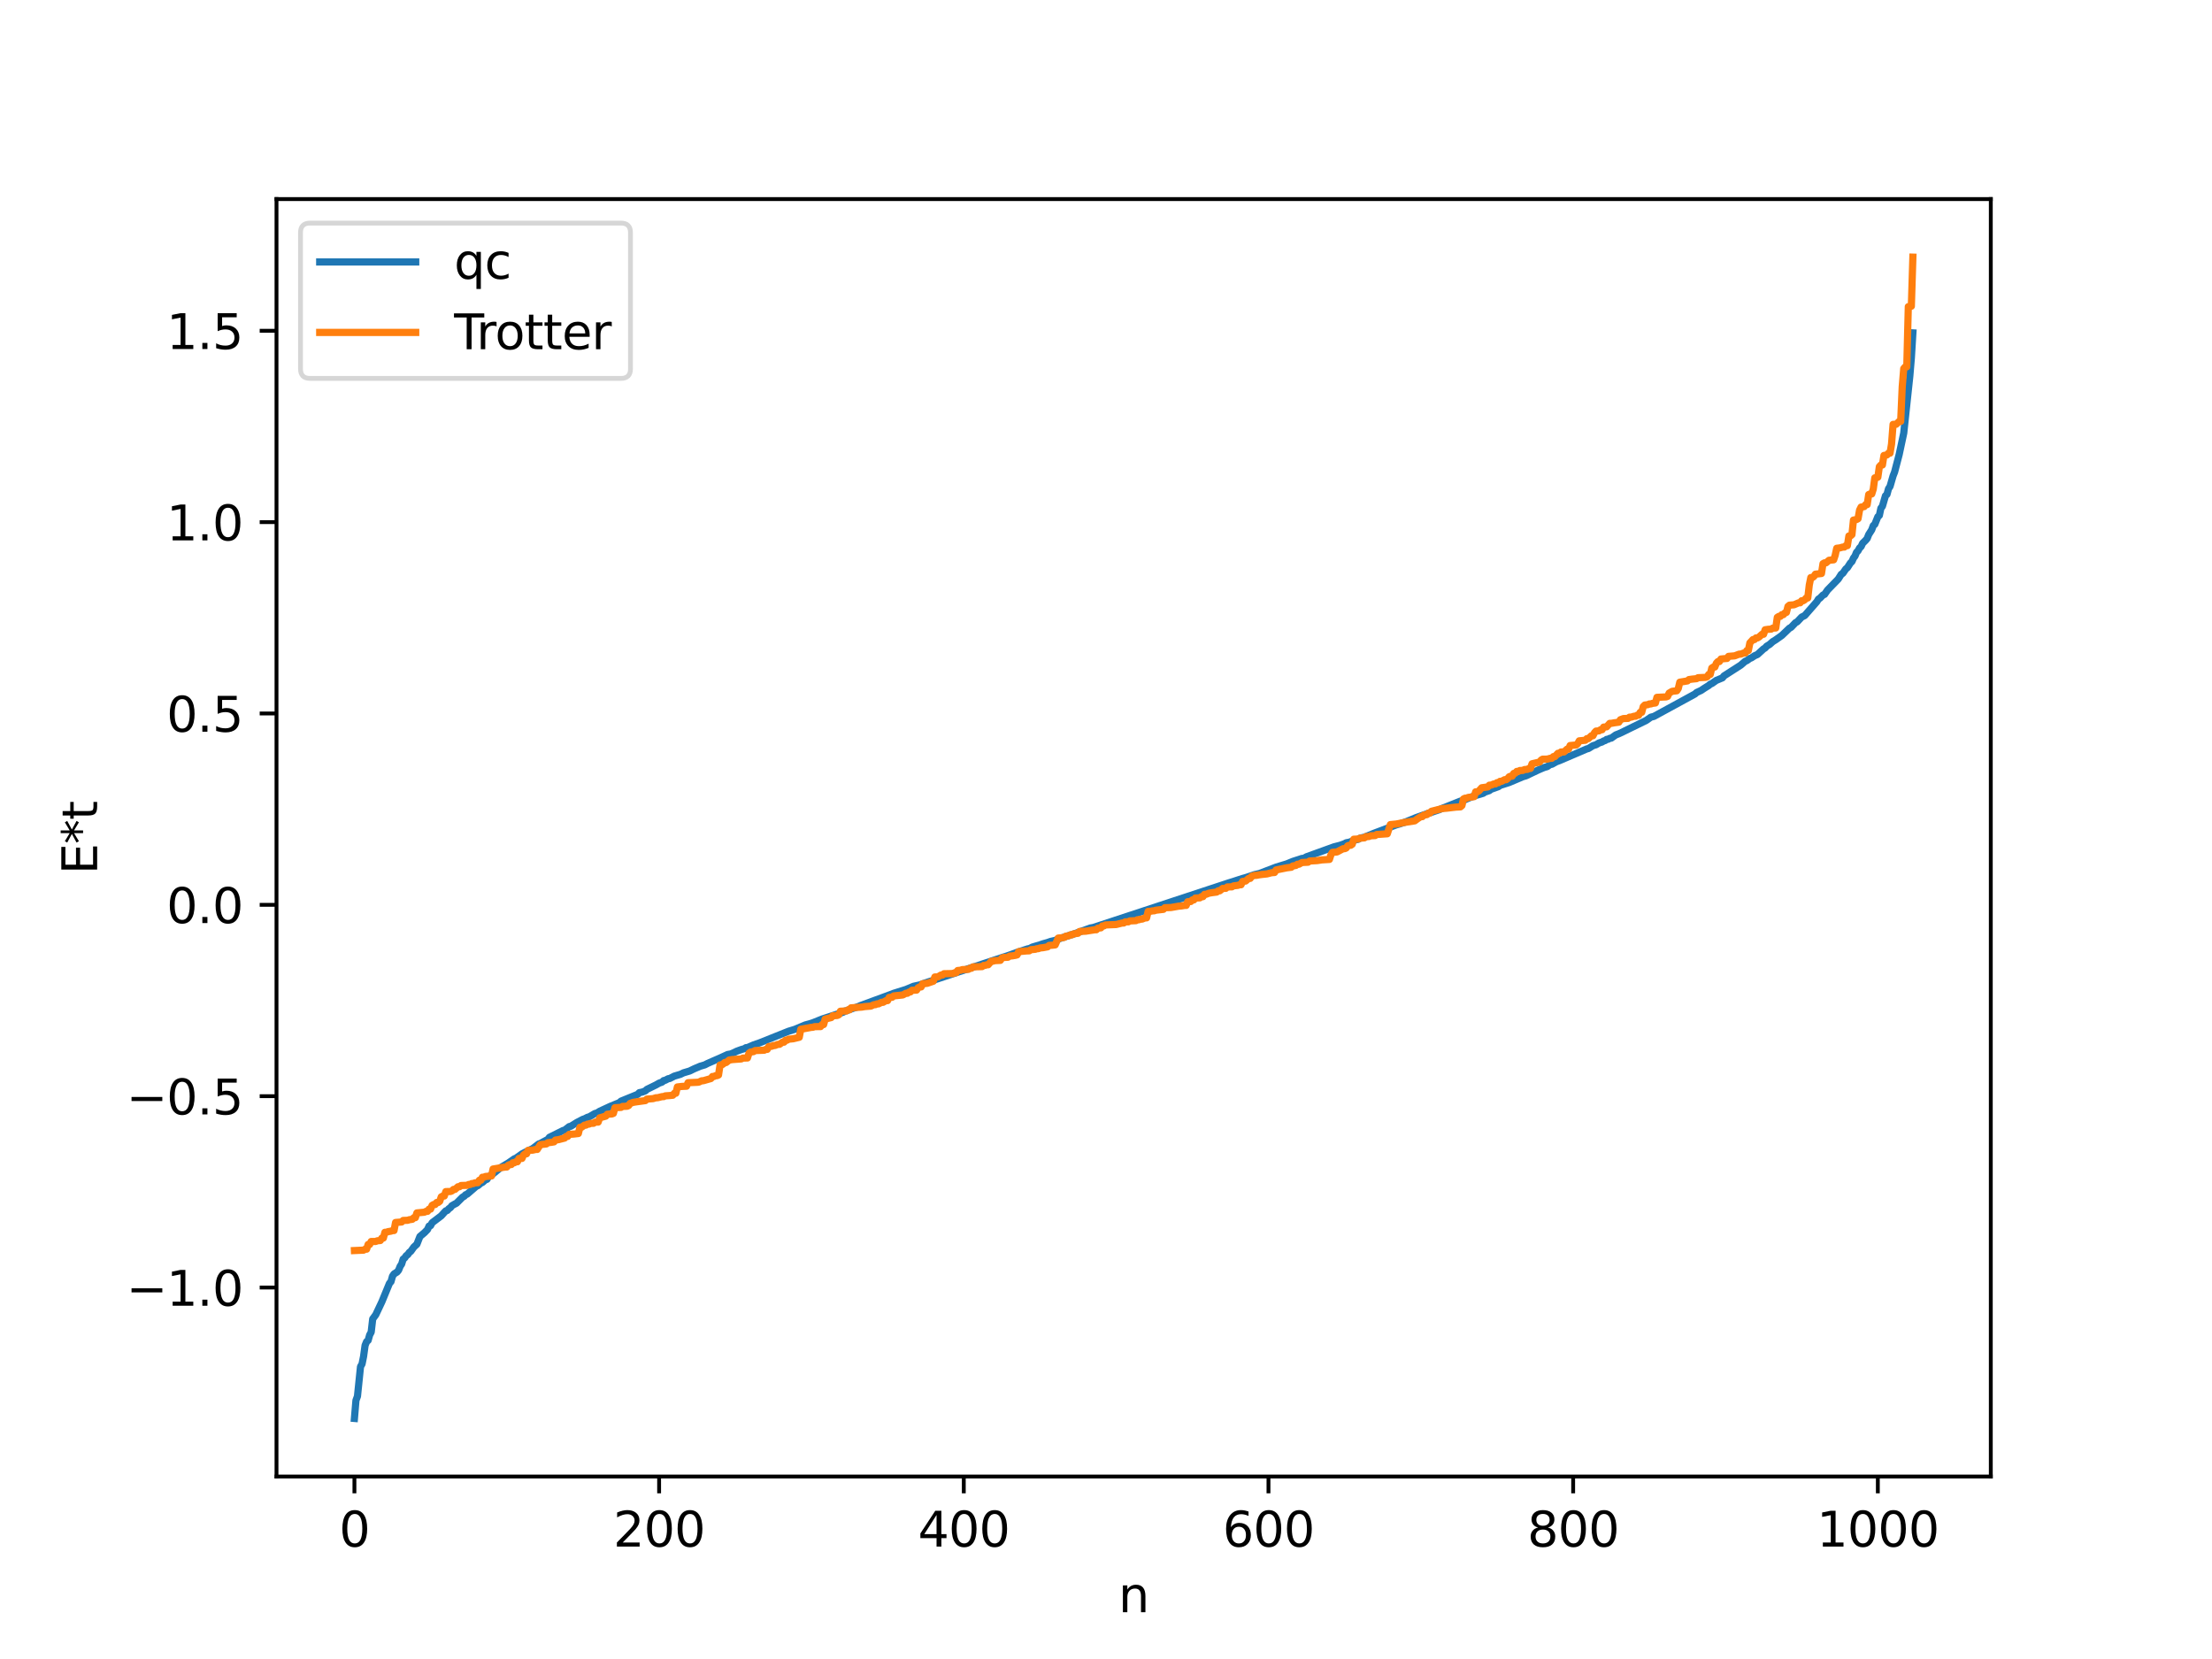 <?xml version="1.0" encoding="utf-8" standalone="no"?>
<!DOCTYPE svg PUBLIC "-//W3C//DTD SVG 1.1//EN"
  "http://www.w3.org/Graphics/SVG/1.1/DTD/svg11.dtd">
<svg xmlns:xlink="http://www.w3.org/1999/xlink" width="460.8pt" height="345.6pt" viewBox="0 0 460.8 345.6" xmlns="http://www.w3.org/2000/svg" version="1.1">
 <defs>
  <style type="text/css">*{stroke-linejoin: round; stroke-linecap: butt}</style>
 </defs>
 <g id="figure_1">
  <g id="patch_1">
   <path d="M 0 345.6 
L 460.8 345.6 
L 460.8 0 
L 0 0 
z
" style="fill: #ffffff"/>
  </g>
  <g id="axes_1">
   <g id="patch_2">
    <path d="M 57.6 307.584 
L 414.72 307.584 
L 414.72 41.472 
L 57.6 41.472 
z
" style="fill: #ffffff"/>
   </g>
   <g id="matplotlib.axis_1">
    <g id="xtick_1">
     <g id="line2d_1">
      <defs>
       <path id="md933af73a0" d="M 0 0 
L 0 3.5 
" style="stroke: #000000; stroke-width: 0.8"/>
      </defs>
      <g>
       <use xlink:href="#md933af73a0" x="73.833" y="307.584" style="stroke: #000000; stroke-width: 0.8"/>
      </g>
     </g>
     <g id="text_1">
      <!-- 0 -->
      <g transform="translate(70.651 322.182) scale(0.1 -0.1)">
       <defs>
        <path id="DejaVuSans-30" d="M 2034 4250 
Q 1547 4250 1301 3770 
Q 1056 3291 1056 2328 
Q 1056 1369 1301 889 
Q 1547 409 2034 409 
Q 2525 409 2770 889 
Q 3016 1369 3016 2328 
Q 3016 3291 2770 3770 
Q 2525 4250 2034 4250 
z
M 2034 4750 
Q 2819 4750 3233 4129 
Q 3647 3509 3647 2328 
Q 3647 1150 3233 529 
Q 2819 -91 2034 -91 
Q 1250 -91 836 529 
Q 422 1150 422 2328 
Q 422 3509 836 4129 
Q 1250 4750 2034 4750 
z
" transform="scale(0.016)"/>
       </defs>
       <use xlink:href="#DejaVuSans-30"/>
      </g>
     </g>
    </g>
    <g id="xtick_2">
     <g id="line2d_2">
      <g>
       <use xlink:href="#md933af73a0" x="137.304" y="307.584" style="stroke: #000000; stroke-width: 0.8"/>
      </g>
     </g>
     <g id="text_2">
      <!-- 200 -->
      <g transform="translate(127.76 322.182) scale(0.1 -0.1)">
       <defs>
        <path id="DejaVuSans-32" d="M 1228 531 
L 3431 531 
L 3431 0 
L 469 0 
L 469 531 
Q 828 903 1448 1529 
Q 2069 2156 2228 2338 
Q 2531 2678 2651 2914 
Q 2772 3150 2772 3378 
Q 2772 3750 2511 3984 
Q 2250 4219 1831 4219 
Q 1534 4219 1204 4116 
Q 875 4013 500 3803 
L 500 4441 
Q 881 4594 1212 4672 
Q 1544 4750 1819 4750 
Q 2544 4750 2975 4387 
Q 3406 4025 3406 3419 
Q 3406 3131 3298 2873 
Q 3191 2616 2906 2266 
Q 2828 2175 2409 1742 
Q 1991 1309 1228 531 
z
" transform="scale(0.016)"/>
       </defs>
       <use xlink:href="#DejaVuSans-32"/>
       <use xlink:href="#DejaVuSans-30" x="63.623"/>
       <use xlink:href="#DejaVuSans-30" x="127.246"/>
      </g>
     </g>
    </g>
    <g id="xtick_3">
     <g id="line2d_3">
      <g>
       <use xlink:href="#md933af73a0" x="200.775" y="307.584" style="stroke: #000000; stroke-width: 0.8"/>
      </g>
     </g>
     <g id="text_3">
      <!-- 400 -->
      <g transform="translate(191.231 322.182) scale(0.1 -0.1)">
       <defs>
        <path id="DejaVuSans-34" d="M 2419 4116 
L 825 1625 
L 2419 1625 
L 2419 4116 
z
M 2253 4666 
L 3047 4666 
L 3047 1625 
L 3713 1625 
L 3713 1100 
L 3047 1100 
L 3047 0 
L 2419 0 
L 2419 1100 
L 313 1100 
L 313 1709 
L 2253 4666 
z
" transform="scale(0.016)"/>
       </defs>
       <use xlink:href="#DejaVuSans-34"/>
       <use xlink:href="#DejaVuSans-30" x="63.623"/>
       <use xlink:href="#DejaVuSans-30" x="127.246"/>
      </g>
     </g>
    </g>
    <g id="xtick_4">
     <g id="line2d_4">
      <g>
       <use xlink:href="#md933af73a0" x="264.246" y="307.584" style="stroke: #000000; stroke-width: 0.8"/>
      </g>
     </g>
     <g id="text_4">
      <!-- 600 -->
      <g transform="translate(254.702 322.182) scale(0.1 -0.1)">
       <defs>
        <path id="DejaVuSans-36" d="M 2113 2584 
Q 1688 2584 1439 2293 
Q 1191 2003 1191 1497 
Q 1191 994 1439 701 
Q 1688 409 2113 409 
Q 2538 409 2786 701 
Q 3034 994 3034 1497 
Q 3034 2003 2786 2293 
Q 2538 2584 2113 2584 
z
M 3366 4563 
L 3366 3988 
Q 3128 4100 2886 4159 
Q 2644 4219 2406 4219 
Q 1781 4219 1451 3797 
Q 1122 3375 1075 2522 
Q 1259 2794 1537 2939 
Q 1816 3084 2150 3084 
Q 2853 3084 3261 2657 
Q 3669 2231 3669 1497 
Q 3669 778 3244 343 
Q 2819 -91 2113 -91 
Q 1303 -91 875 529 
Q 447 1150 447 2328 
Q 447 3434 972 4092 
Q 1497 4750 2381 4750 
Q 2619 4750 2861 4703 
Q 3103 4656 3366 4563 
z
" transform="scale(0.016)"/>
       </defs>
       <use xlink:href="#DejaVuSans-36"/>
       <use xlink:href="#DejaVuSans-30" x="63.623"/>
       <use xlink:href="#DejaVuSans-30" x="127.246"/>
      </g>
     </g>
    </g>
    <g id="xtick_5">
     <g id="line2d_5">
      <g>
       <use xlink:href="#md933af73a0" x="327.717" y="307.584" style="stroke: #000000; stroke-width: 0.8"/>
      </g>
     </g>
     <g id="text_5">
      <!-- 800 -->
      <g transform="translate(318.173 322.182) scale(0.1 -0.1)">
       <defs>
        <path id="DejaVuSans-38" d="M 2034 2216 
Q 1584 2216 1326 1975 
Q 1069 1734 1069 1313 
Q 1069 891 1326 650 
Q 1584 409 2034 409 
Q 2484 409 2743 651 
Q 3003 894 3003 1313 
Q 3003 1734 2745 1975 
Q 2488 2216 2034 2216 
z
M 1403 2484 
Q 997 2584 770 2862 
Q 544 3141 544 3541 
Q 544 4100 942 4425 
Q 1341 4750 2034 4750 
Q 2731 4750 3128 4425 
Q 3525 4100 3525 3541 
Q 3525 3141 3298 2862 
Q 3072 2584 2669 2484 
Q 3125 2378 3379 2068 
Q 3634 1759 3634 1313 
Q 3634 634 3220 271 
Q 2806 -91 2034 -91 
Q 1263 -91 848 271 
Q 434 634 434 1313 
Q 434 1759 690 2068 
Q 947 2378 1403 2484 
z
M 1172 3481 
Q 1172 3119 1398 2916 
Q 1625 2713 2034 2713 
Q 2441 2713 2670 2916 
Q 2900 3119 2900 3481 
Q 2900 3844 2670 4047 
Q 2441 4250 2034 4250 
Q 1625 4250 1398 4047 
Q 1172 3844 1172 3481 
z
" transform="scale(0.016)"/>
       </defs>
       <use xlink:href="#DejaVuSans-38"/>
       <use xlink:href="#DejaVuSans-30" x="63.623"/>
       <use xlink:href="#DejaVuSans-30" x="127.246"/>
      </g>
     </g>
    </g>
    <g id="xtick_6">
     <g id="line2d_6">
      <g>
       <use xlink:href="#md933af73a0" x="391.188" y="307.584" style="stroke: #000000; stroke-width: 0.8"/>
      </g>
     </g>
     <g id="text_6">
      <!-- 1000 -->
      <g transform="translate(378.463 322.182) scale(0.1 -0.1)">
       <defs>
        <path id="DejaVuSans-31" d="M 794 531 
L 1825 531 
L 1825 4091 
L 703 3866 
L 703 4441 
L 1819 4666 
L 2450 4666 
L 2450 531 
L 3481 531 
L 3481 0 
L 794 0 
L 794 531 
z
" transform="scale(0.016)"/>
       </defs>
       <use xlink:href="#DejaVuSans-31"/>
       <use xlink:href="#DejaVuSans-30" x="63.623"/>
       <use xlink:href="#DejaVuSans-30" x="127.246"/>
       <use xlink:href="#DejaVuSans-30" x="190.869"/>
      </g>
     </g>
    </g>
    <g id="text_7">
     <!-- n -->
     <g transform="translate(232.991 335.861) scale(0.1 -0.1)">
      <defs>
       <path id="DejaVuSans-6e" d="M 3513 2113 
L 3513 0 
L 2938 0 
L 2938 2094 
Q 2938 2591 2744 2837 
Q 2550 3084 2163 3084 
Q 1697 3084 1428 2787 
Q 1159 2491 1159 1978 
L 1159 0 
L 581 0 
L 581 3500 
L 1159 3500 
L 1159 2956 
Q 1366 3272 1645 3428 
Q 1925 3584 2291 3584 
Q 2894 3584 3203 3211 
Q 3513 2838 3513 2113 
z
" transform="scale(0.016)"/>
      </defs>
      <use xlink:href="#DejaVuSans-6e"/>
     </g>
    </g>
   </g>
   <g id="matplotlib.axis_2">
    <g id="ytick_1">
     <g id="line2d_7">
      <defs>
       <path id="mc154b086b2" d="M 0 0 
L -3.5 0 
" style="stroke: #000000; stroke-width: 0.8"/>
      </defs>
      <g>
       <use xlink:href="#mc154b086b2" x="57.6" y="268.212" style="stroke: #000000; stroke-width: 0.8"/>
      </g>
     </g>
     <g id="text_8">
      <!-- −1.0 -->
      <g transform="translate(26.317 272.012) scale(0.1 -0.1)">
       <defs>
        <path id="DejaVuSans-2212" d="M 678 2272 
L 4684 2272 
L 4684 1741 
L 678 1741 
L 678 2272 
z
" transform="scale(0.016)"/>
        <path id="DejaVuSans-2e" d="M 684 794 
L 1344 794 
L 1344 0 
L 684 0 
L 684 794 
z
" transform="scale(0.016)"/>
       </defs>
       <use xlink:href="#DejaVuSans-2212"/>
       <use xlink:href="#DejaVuSans-31" x="83.789"/>
       <use xlink:href="#DejaVuSans-2e" x="147.412"/>
       <use xlink:href="#DejaVuSans-30" x="179.199"/>
      </g>
     </g>
    </g>
    <g id="ytick_2">
     <g id="line2d_8">
      <g>
       <use xlink:href="#mc154b086b2" x="57.6" y="228.351" style="stroke: #000000; stroke-width: 0.8"/>
      </g>
     </g>
     <g id="text_9">
      <!-- −0.5 -->
      <g transform="translate(26.317 232.151) scale(0.1 -0.1)">
       <defs>
        <path id="DejaVuSans-35" d="M 691 4666 
L 3169 4666 
L 3169 4134 
L 1269 4134 
L 1269 2991 
Q 1406 3038 1543 3061 
Q 1681 3084 1819 3084 
Q 2600 3084 3056 2656 
Q 3513 2228 3513 1497 
Q 3513 744 3044 326 
Q 2575 -91 1722 -91 
Q 1428 -91 1123 -41 
Q 819 9 494 109 
L 494 744 
Q 775 591 1075 516 
Q 1375 441 1709 441 
Q 2250 441 2565 725 
Q 2881 1009 2881 1497 
Q 2881 1984 2565 2268 
Q 2250 2553 1709 2553 
Q 1456 2553 1204 2497 
Q 953 2441 691 2322 
L 691 4666 
z
" transform="scale(0.016)"/>
       </defs>
       <use xlink:href="#DejaVuSans-2212"/>
       <use xlink:href="#DejaVuSans-30" x="83.789"/>
       <use xlink:href="#DejaVuSans-2e" x="147.412"/>
       <use xlink:href="#DejaVuSans-35" x="179.199"/>
      </g>
     </g>
    </g>
    <g id="ytick_3">
     <g id="line2d_9">
      <g>
       <use xlink:href="#mc154b086b2" x="57.6" y="188.49" style="stroke: #000000; stroke-width: 0.8"/>
      </g>
     </g>
     <g id="text_10">
      <!-- 0.0 -->
      <g transform="translate(34.697 192.29) scale(0.1 -0.1)">
       <use xlink:href="#DejaVuSans-30"/>
       <use xlink:href="#DejaVuSans-2e" x="63.623"/>
       <use xlink:href="#DejaVuSans-30" x="95.41"/>
      </g>
     </g>
    </g>
    <g id="ytick_4">
     <g id="line2d_10">
      <g>
       <use xlink:href="#mc154b086b2" x="57.6" y="148.63" style="stroke: #000000; stroke-width: 0.8"/>
      </g>
     </g>
     <g id="text_11">
      <!-- 0.5 -->
      <g transform="translate(34.697 152.429) scale(0.1 -0.1)">
       <use xlink:href="#DejaVuSans-30"/>
       <use xlink:href="#DejaVuSans-2e" x="63.623"/>
       <use xlink:href="#DejaVuSans-35" x="95.41"/>
      </g>
     </g>
    </g>
    <g id="ytick_5">
     <g id="line2d_11">
      <g>
       <use xlink:href="#mc154b086b2" x="57.6" y="108.769" style="stroke: #000000; stroke-width: 0.8"/>
      </g>
     </g>
     <g id="text_12">
      <!-- 1.0 -->
      <g transform="translate(34.697 112.568) scale(0.1 -0.1)">
       <use xlink:href="#DejaVuSans-31"/>
       <use xlink:href="#DejaVuSans-2e" x="63.623"/>
       <use xlink:href="#DejaVuSans-30" x="95.41"/>
      </g>
     </g>
    </g>
    <g id="ytick_6">
     <g id="line2d_12">
      <g>
       <use xlink:href="#mc154b086b2" x="57.6" y="68.908" style="stroke: #000000; stroke-width: 0.8"/>
      </g>
     </g>
     <g id="text_13">
      <!-- 1.5 -->
      <g transform="translate(34.697 72.707) scale(0.1 -0.1)">
       <use xlink:href="#DejaVuSans-31"/>
       <use xlink:href="#DejaVuSans-2e" x="63.623"/>
       <use xlink:href="#DejaVuSans-35" x="95.41"/>
      </g>
     </g>
    </g>
    <g id="text_14">
     <!-- E*t -->
     <g transform="translate(20.238 182.148) rotate(-90) scale(0.1 -0.1)">
      <defs>
       <path id="DejaVuSans-45" d="M 628 4666 
L 3578 4666 
L 3578 4134 
L 1259 4134 
L 1259 2753 
L 3481 2753 
L 3481 2222 
L 1259 2222 
L 1259 531 
L 3634 531 
L 3634 0 
L 628 0 
L 628 4666 
z
" transform="scale(0.016)"/>
       <path id="DejaVuSans-2a" d="M 3009 3897 
L 1888 3291 
L 3009 2681 
L 2828 2375 
L 1778 3009 
L 1778 1831 
L 1422 1831 
L 1422 3009 
L 372 2375 
L 191 2681 
L 1313 3291 
L 191 3897 
L 372 4206 
L 1422 3572 
L 1422 4750 
L 1778 4750 
L 1778 3572 
L 2828 4206 
L 3009 3897 
z
" transform="scale(0.016)"/>
       <path id="DejaVuSans-74" d="M 1172 4494 
L 1172 3500 
L 2356 3500 
L 2356 3053 
L 1172 3053 
L 1172 1153 
Q 1172 725 1289 603 
Q 1406 481 1766 481 
L 2356 481 
L 2356 0 
L 1766 0 
Q 1100 0 847 248 
Q 594 497 594 1153 
L 594 3053 
L 172 3053 
L 172 3500 
L 594 3500 
L 594 4494 
L 1172 4494 
z
" transform="scale(0.016)"/>
      </defs>
      <use xlink:href="#DejaVuSans-45"/>
      <use xlink:href="#DejaVuSans-2a" x="63.184"/>
      <use xlink:href="#DejaVuSans-74" x="113.184"/>
     </g>
    </g>
   </g>
   <g id="line2d_13">
    <path d="M 73.833 295.488 
L 74.15 291.729 
L 74.467 290.864 
L 75.102 284.697 
L 75.42 284.144 
L 75.737 282.569 
L 76.054 280.267 
L 76.372 279.488 
L 76.689 279.229 
L 77.006 278.097 
L 77.324 277.505 
L 77.641 274.757 
L 78.276 273.891 
L 79.545 271.2 
L 81.132 267.346 
L 81.449 266.987 
L 81.767 265.846 
L 82.084 265.385 
L 82.719 264.987 
L 83.036 264.599 
L 83.353 263.808 
L 83.671 263.323 
L 83.988 262.292 
L 84.305 262.062 
L 84.623 261.579 
L 84.94 261.372 
L 85.258 260.905 
L 85.575 260.674 
L 86.21 259.784 
L 86.844 259.197 
L 87.479 257.582 
L 88.431 256.78 
L 89.066 256.126 
L 89.383 255.405 
L 89.7 255.323 
L 90.018 254.719 
L 91.922 253.275 
L 92.557 252.567 
L 92.874 252.24 
L 93.191 252.151 
L 93.509 251.782 
L 93.826 251.584 
L 94.143 251.162 
L 94.778 250.808 
L 95.096 250.651 
L 96.365 249.38 
L 96.682 249.222 
L 97 248.884 
L 97.317 248.763 
L 99.221 247.121 
L 99.539 246.999 
L 100.173 246.462 
L 100.491 246.329 
L 101.125 245.775 
L 101.443 245.676 
L 101.76 245.177 
L 102.712 244.513 
L 104.299 243.224 
L 105.886 242.279 
L 107.155 241.398 
L 107.472 241.282 
L 108.742 240.381 
L 109.377 240.048 
L 110.329 239.57 
L 110.963 239.278 
L 112.233 238.31 
L 112.55 238.209 
L 113.185 237.859 
L 114.137 237.357 
L 114.454 236.924 
L 117.31 235.502 
L 117.628 235.426 
L 118.58 234.691 
L 118.897 234.626 
L 120.167 233.833 
L 121.436 233.171 
L 121.753 233.076 
L 122.388 232.748 
L 122.705 232.677 
L 123.975 231.941 
L 124.292 231.897 
L 124.927 231.496 
L 127.148 230.465 
L 129.053 229.689 
L 129.37 229.388 
L 132.861 227.964 
L 133.178 227.621 
L 133.813 227.491 
L 134.448 227.243 
L 134.765 226.937 
L 136.669 226.003 
L 137.304 225.638 
L 137.939 225.416 
L 138.256 225.106 
L 138.573 225.047 
L 139.208 224.713 
L 139.525 224.666 
L 140.477 224.175 
L 141.747 223.799 
L 142.381 223.49 
L 143.651 223.115 
L 144.603 222.652 
L 145.872 222.111 
L 146.824 221.833 
L 147.459 221.504 
L 149.998 220.4 
L 151.585 219.671 
L 152.22 219.561 
L 152.854 219.295 
L 153.489 218.982 
L 154.441 218.635 
L 155.076 218.459 
L 155.393 218.248 
L 155.71 218.228 
L 156.98 217.675 
L 158.249 217.236 
L 164.279 214.825 
L 165.548 214.437 
L 167.77 213.51 
L 168.722 213.256 
L 169.357 213.049 
L 171.261 212.283 
L 175.704 210.836 
L 176.021 210.604 
L 176.339 210.567 
L 176.973 210.305 
L 178.56 209.774 
L 179.195 209.504 
L 185.542 207.168 
L 186.177 206.921 
L 188.715 206.127 
L 190.302 205.463 
L 191.572 205.183 
L 192.524 204.835 
L 209.026 199.378 
L 209.661 199.185 
L 210.93 198.732 
L 211.882 198.388 
L 214.104 197.659 
L 214.421 197.626 
L 215.056 197.293 
L 216.643 196.825 
L 217.277 196.604 
L 218.229 196.342 
L 218.864 196.115 
L 219.816 195.902 
L 220.451 195.624 
L 222.99 194.779 
L 223.624 194.593 
L 227.115 193.323 
L 227.75 193.212 
L 255.995 183.91 
L 256.947 183.617 
L 257.899 183.304 
L 258.851 182.998 
L 259.486 182.825 
L 261.39 182.187 
L 262.342 181.976 
L 265.833 180.637 
L 268.054 179.964 
L 269.324 179.442 
L 271.228 178.826 
L 271.545 178.82 
L 272.18 178.48 
L 277.892 176.413 
L 278.527 176.253 
L 279.162 176.089 
L 280.114 175.75 
L 280.431 175.564 
L 281.066 175.451 
L 282.335 174.969 
L 282.97 174.836 
L 283.287 174.616 
L 284.239 174.398 
L 286.143 173.616 
L 289.952 172.175 
L 290.904 171.826 
L 291.539 171.648 
L 292.808 171.218 
L 295.029 170.311 
L 297.251 169.525 
L 299.79 168.688 
L 300.424 168.401 
L 304.233 166.887 
L 304.55 166.851 
L 305.82 166.313 
L 307.089 165.807 
L 308.358 165.445 
L 308.993 165.25 
L 309.31 165.022 
L 310.262 164.697 
L 310.58 164.436 
L 312.167 163.867 
L 312.484 163.621 
L 314.388 163.013 
L 317.244 161.804 
L 317.879 161.621 
L 320.418 160.416 
L 321.053 160.141 
L 321.687 159.878 
L 322.322 159.695 
L 322.957 159.247 
L 323.274 159.218 
L 324.226 158.687 
L 324.861 158.457 
L 330.573 156.008 
L 330.891 155.934 
L 331.843 155.341 
L 332.477 155.149 
L 333.112 154.77 
L 333.747 154.567 
L 334.064 154.354 
L 334.381 154.279 
L 334.699 154.027 
L 335.016 153.998 
L 335.334 153.806 
L 335.651 153.768 
L 336.603 153.095 
L 337.238 152.848 
L 337.872 152.558 
L 338.507 152.244 
L 342.95 150.071 
L 343.902 149.4 
L 344.537 149.239 
L 353.105 144.564 
L 353.423 144.271 
L 354.375 143.827 
L 355.01 143.396 
L 355.962 142.804 
L 356.279 142.517 
L 356.596 142.404 
L 357.548 141.734 
L 358.818 141.207 
L 359.135 140.805 
L 362.626 138.562 
L 363.578 137.738 
L 363.896 137.625 
L 364.53 137.162 
L 364.848 137.044 
L 365.482 136.619 
L 366.117 136.339 
L 367.386 135.173 
L 367.704 134.994 
L 368.021 134.623 
L 368.656 134.235 
L 369.291 133.668 
L 369.925 133.275 
L 371.195 132.372 
L 372.781 130.851 
L 373.099 130.699 
L 374.051 129.699 
L 374.368 129.553 
L 375.32 128.546 
L 375.955 128.237 
L 378.494 125.331 
L 378.811 124.805 
L 379.129 124.609 
L 379.763 123.949 
L 380.081 123.828 
L 380.715 122.916 
L 382.937 120.633 
L 383.572 119.631 
L 383.889 119.442 
L 384.524 118.515 
L 384.841 118.271 
L 385.476 117.279 
L 385.793 116.984 
L 386.11 116.261 
L 386.428 115.843 
L 386.745 115.056 
L 387.062 114.747 
L 387.38 114.15 
L 387.697 113.874 
L 388.015 113.179 
L 388.649 112.553 
L 388.967 112.177 
L 389.284 111.364 
L 389.919 110.365 
L 390.236 109.496 
L 390.553 109.23 
L 391.188 107.654 
L 391.505 107.368 
L 391.823 105.876 
L 392.14 105.467 
L 392.775 103.287 
L 393.092 102.989 
L 393.41 101.814 
L 393.727 101.334 
L 394.362 99.145 
L 394.679 98.335 
L 395.631 94.687 
L 396.583 90.227 
L 397.853 78.299 
L 398.17 74.543 
L 398.487 69.346 
L 398.487 69.346 
" clip-path="url(#p4b14cef42b)" style="fill: none; stroke: #1f77b4; stroke-width: 1.5; stroke-linecap: square"/>
   </g>
   <g id="line2d_14">
    <path d="M 73.833 260.512 
L 75.737 260.428 
L 76.054 260.228 
L 76.372 260.228 
L 76.689 259.244 
L 77.006 259.244 
L 77.324 258.625 
L 78.276 258.621 
L 78.593 258.478 
L 79.228 258.422 
L 79.545 257.917 
L 79.862 257.917 
L 80.18 256.712 
L 80.497 256.712 
L 80.815 256.581 
L 81.449 256.473 
L 81.767 256.347 
L 82.084 256.347 
L 82.401 254.663 
L 83.671 254.562 
L 83.988 254.24 
L 84.94 254.21 
L 85.258 254.091 
L 85.892 254.001 
L 86.21 253.663 
L 86.527 253.663 
L 86.844 252.672 
L 88.431 252.521 
L 88.748 252.345 
L 89.066 252.345 
L 89.383 251.879 
L 89.7 251.879 
L 90.018 251.104 
L 90.335 250.923 
L 90.653 250.923 
L 90.97 250.499 
L 91.287 250.499 
L 91.605 250.245 
L 91.922 249.323 
L 92.239 249.156 
L 92.557 249.156 
L 92.874 248.228 
L 93.826 248.212 
L 94.143 248.097 
L 94.461 247.779 
L 94.778 247.779 
L 95.413 247.218 
L 95.73 247.218 
L 96.048 246.963 
L 97.317 246.921 
L 97.634 246.748 
L 97.952 246.748 
L 98.269 246.561 
L 98.586 246.561 
L 98.904 246.408 
L 99.539 246.375 
L 99.856 245.862 
L 100.173 245.862 
L 100.491 245.241 
L 100.808 245.241 
L 101.125 245.081 
L 102.395 244.973 
L 102.712 243.527 
L 105.251 243.114 
L 105.568 243.114 
L 105.886 242.734 
L 106.203 242.595 
L 106.52 242.595 
L 106.838 242.223 
L 107.155 242.223 
L 107.472 242.017 
L 107.79 242.017 
L 108.107 241.322 
L 108.742 241.321 
L 109.059 240.614 
L 109.377 240.359 
L 109.694 240.359 
L 110.011 239.645 
L 110.963 239.596 
L 111.598 239.449 
L 111.915 239.449 
L 112.55 238.454 
L 113.82 238.304 
L 114.137 238.046 
L 114.772 237.979 
L 115.406 237.875 
L 115.724 237.495 
L 116.358 237.409 
L 117.628 237.082 
L 117.945 236.736 
L 118.262 236.736 
L 118.58 236.307 
L 119.532 236.244 
L 120.484 236.132 
L 120.801 234.847 
L 121.119 234.847 
L 121.753 234.384 
L 122.071 234.384 
L 122.388 234.174 
L 122.705 234.174 
L 123.023 234.02 
L 123.658 233.996 
L 123.975 233.755 
L 124.61 233.754 
L 124.927 232.864 
L 126.196 232.514 
L 126.514 232.118 
L 127.466 232.06 
L 127.783 231.938 
L 128.1 230.756 
L 129.37 230.691 
L 129.687 230.489 
L 130.639 230.454 
L 130.957 230.309 
L 131.274 229.857 
L 131.909 229.642 
L 132.543 229.537 
L 134.448 229.277 
L 134.765 228.962 
L 136.034 228.868 
L 136.669 228.677 
L 136.986 228.677 
L 137.939 228.445 
L 138.256 228.445 
L 138.573 228.288 
L 139.525 228.221 
L 140.16 228.16 
L 140.477 227.749 
L 140.795 227.749 
L 141.112 226.43 
L 142.064 226.322 
L 143.016 226.279 
L 143.334 225.549 
L 145.238 225.463 
L 145.555 225.434 
L 146.19 225.137 
L 146.507 225.137 
L 148.094 224.681 
L 148.411 224.257 
L 148.729 224.257 
L 149.046 224.089 
L 149.363 224.089 
L 149.681 223.946 
L 149.998 221.852 
L 150.315 221.852 
L 150.633 221.671 
L 150.95 221.345 
L 151.267 221.345 
L 151.902 220.835 
L 152.537 220.731 
L 154.124 220.615 
L 154.441 220.596 
L 154.758 220.42 
L 155.71 220.394 
L 156.028 219.396 
L 156.345 219.171 
L 156.98 219.07 
L 157.297 218.851 
L 159.201 218.78 
L 159.519 218.603 
L 159.836 218.603 
L 160.153 218.009 
L 160.788 217.954 
L 161.105 217.8 
L 161.423 217.8 
L 162.058 217.556 
L 162.375 217.556 
L 163.01 217.102 
L 163.327 217.102 
L 163.644 216.688 
L 163.962 216.688 
L 164.279 216.486 
L 165.231 216.393 
L 166.5 216.088 
L 166.818 214.419 
L 169.039 214.016 
L 169.357 214 
L 169.674 213.872 
L 170.943 213.857 
L 171.261 213.435 
L 171.578 213.435 
L 171.896 212.296 
L 173.165 211.975 
L 173.482 211.608 
L 174.434 211.539 
L 174.752 211.386 
L 175.069 210.656 
L 176.339 210.601 
L 176.656 210.367 
L 176.973 210.367 
L 177.291 209.949 
L 179.512 209.799 
L 180.147 209.692 
L 181.416 209.589 
L 182.051 209.29 
L 182.368 209.29 
L 182.686 209.13 
L 183.003 209.13 
L 183.638 208.804 
L 183.955 208.804 
L 184.59 208.444 
L 184.907 208.444 
L 185.224 207.792 
L 185.859 207.746 
L 186.177 207.468 
L 187.129 207.371 
L 188.081 207.265 
L 188.715 206.917 
L 189.033 206.917 
L 189.35 206.68 
L 189.667 206.63 
L 189.985 206.294 
L 190.937 206.259 
L 191.254 205.774 
L 191.572 205.597 
L 191.889 205.597 
L 192.206 204.931 
L 193.158 204.845 
L 194.428 204.409 
L 194.745 203.522 
L 195.38 203.503 
L 196.015 203.12 
L 196.332 203.12 
L 196.649 202.844 
L 198.553 202.805 
L 198.871 202.638 
L 199.188 202.638 
L 199.505 202.175 
L 200.14 202.115 
L 200.458 201.987 
L 201.727 201.94 
L 202.044 201.706 
L 202.362 201.706 
L 202.679 201.415 
L 204.583 201.364 
L 204.9 201.112 
L 205.218 201.112 
L 205.535 200.978 
L 205.853 200.978 
L 206.487 200.254 
L 206.805 200.254 
L 207.122 200.128 
L 208.391 200.059 
L 208.709 199.584 
L 209.026 199.465 
L 209.978 199.412 
L 210.296 199.183 
L 210.93 199.115 
L 211.565 199.006 
L 211.882 198.918 
L 212.2 198.246 
L 213.786 198.1 
L 214.421 198.071 
L 214.739 197.84 
L 215.691 197.752 
L 216.008 197.628 
L 216.325 197.628 
L 216.643 197.483 
L 217.277 197.421 
L 218.229 197.244 
L 218.547 196.949 
L 219.181 196.909 
L 219.816 196.838 
L 220.451 195.415 
L 221.403 195.333 
L 221.72 195.275 
L 222.038 195.025 
L 222.672 194.935 
L 222.99 194.745 
L 223.307 194.745 
L 223.624 194.543 
L 224.577 194.416 
L 224.894 194.038 
L 226.163 193.989 
L 228.067 193.687 
L 228.385 193.687 
L 228.702 193.362 
L 229.337 193.284 
L 229.654 192.881 
L 229.972 192.881 
L 230.289 192.685 
L 232.51 192.595 
L 233.78 192.28 
L 234.097 192.28 
L 234.415 192.045 
L 235.049 192.04 
L 235.367 191.848 
L 236.636 191.787 
L 236.953 191.602 
L 237.271 191.602 
L 237.588 191.476 
L 237.905 191.476 
L 238.54 191.21 
L 238.858 191.21 
L 239.175 189.866 
L 239.492 189.866 
L 240.127 189.748 
L 240.444 189.739 
L 240.762 189.617 
L 241.396 189.542 
L 242.348 189.435 
L 242.666 189.093 
L 243.935 189.055 
L 245.522 188.776 
L 246.157 188.719 
L 246.791 188.611 
L 247.109 188.611 
L 247.426 187.844 
L 248.061 187.801 
L 248.378 187.472 
L 248.696 187.472 
L 249.013 187.085 
L 249.965 187.036 
L 250.282 186.793 
L 250.6 186.793 
L 250.917 186.307 
L 251.234 186.307 
L 251.869 186.063 
L 252.504 185.958 
L 253.456 185.835 
L 253.773 185.574 
L 254.091 185.574 
L 254.725 185.067 
L 255.36 185.06 
L 255.677 184.767 
L 256.629 184.746 
L 256.947 184.548 
L 257.899 184.433 
L 258.216 184.311 
L 258.534 184.311 
L 258.851 183.623 
L 259.486 183.538 
L 260.12 182.988 
L 260.438 182.988 
L 260.755 182.542 
L 261.39 182.352 
L 261.707 182.352 
L 262.342 182.237 
L 262.977 182.154 
L 263.929 182.053 
L 264.881 181.806 
L 265.515 181.756 
L 265.833 181.234 
L 268.054 180.785 
L 269.006 180.664 
L 269.324 180.393 
L 269.958 180.288 
L 270.276 180.038 
L 270.593 180.038 
L 271.228 179.681 
L 272.497 179.615 
L 272.815 179.366 
L 274.401 179.279 
L 275.353 179.131 
L 276.94 179.034 
L 277.258 178.06 
L 277.575 177.561 
L 278.527 177.478 
L 279.796 176.801 
L 280.114 176.801 
L 280.431 176.662 
L 280.748 176.215 
L 281.066 176.087 
L 281.383 176.087 
L 281.7 175.87 
L 282.018 174.822 
L 282.97 174.791 
L 283.287 174.622 
L 284.239 174.54 
L 284.557 174.28 
L 285.191 174.268 
L 285.509 174.114 
L 286.461 174.066 
L 286.778 173.846 
L 289 173.692 
L 289.634 171.779 
L 290.904 171.653 
L 292.491 171.346 
L 294.712 170.999 
L 295.347 170.531 
L 295.981 170.122 
L 296.299 170.122 
L 296.616 169.792 
L 297.251 169.698 
L 297.568 169.377 
L 297.886 169.377 
L 298.203 169.002 
L 300.424 168.444 
L 301.377 168.362 
L 303.281 168.138 
L 304.233 168.088 
L 304.55 167.808 
L 304.867 166.435 
L 305.185 166.283 
L 305.502 166.283 
L 305.82 166.126 
L 306.454 166.044 
L 307.089 165.959 
L 307.406 164.95 
L 307.724 164.95 
L 308.041 164.805 
L 308.676 164.1 
L 309.945 163.928 
L 310.262 163.567 
L 310.58 163.567 
L 311.215 163.298 
L 311.532 163.298 
L 311.849 163.044 
L 312.167 163.044 
L 312.484 162.764 
L 312.801 162.764 
L 313.436 162.426 
L 313.753 162.426 
L 314.071 162.194 
L 314.388 161.817 
L 314.705 161.686 
L 315.023 161.686 
L 315.34 161.114 
L 315.658 161.058 
L 315.975 160.696 
L 316.292 160.696 
L 316.61 160.51 
L 317.244 160.487 
L 317.562 160.317 
L 318.196 160.262 
L 318.514 160.074 
L 318.831 160.074 
L 319.148 159.108 
L 320.735 158.742 
L 321.053 158.328 
L 321.37 158.146 
L 322.322 158.139 
L 322.957 157.962 
L 323.274 157.962 
L 323.591 157.617 
L 323.909 157.617 
L 324.543 156.926 
L 324.861 156.926 
L 325.178 156.653 
L 325.813 156.644 
L 326.448 156.063 
L 326.765 156.063 
L 327.082 155.308 
L 328.034 155.223 
L 328.352 155.19 
L 328.669 154.912 
L 328.986 154.33 
L 330.256 154.208 
L 330.573 153.869 
L 330.891 153.869 
L 331.525 153.269 
L 331.843 153.269 
L 332.16 152.643 
L 332.477 152.3 
L 333.112 152.249 
L 333.429 152.013 
L 333.747 152.013 
L 334.064 151.468 
L 334.699 151.409 
L 335.334 150.69 
L 335.651 150.69 
L 336.286 150.572 
L 337.238 150.445 
L 337.555 149.928 
L 338.19 149.69 
L 339.142 149.655 
L 339.459 149.401 
L 339.777 149.401 
L 340.411 149.204 
L 340.729 149.204 
L 341.046 148.991 
L 341.363 148.991 
L 341.681 148.391 
L 341.998 148.391 
L 342.315 147.193 
L 342.633 146.875 
L 343.267 146.798 
L 343.585 146.646 
L 343.902 146.646 
L 344.22 146.525 
L 344.854 146.443 
L 345.172 145.269 
L 347.076 145.178 
L 347.393 145.068 
L 347.71 144.383 
L 348.345 144.013 
L 349.297 143.904 
L 349.615 143.44 
L 349.932 142.113 
L 351.519 141.849 
L 351.836 141.568 
L 352.471 141.476 
L 353.423 141.378 
L 353.74 141.178 
L 355.327 141.108 
L 355.644 140.973 
L 355.962 140.495 
L 356.279 140.495 
L 356.596 139.168 
L 356.914 138.957 
L 357.231 138.957 
L 357.548 138.156 
L 357.866 137.819 
L 358.183 137.819 
L 358.5 137.284 
L 359.453 137.186 
L 359.77 137.167 
L 360.087 136.732 
L 361.357 136.626 
L 362.309 136.268 
L 362.626 136.268 
L 363.261 136.026 
L 363.578 136.026 
L 363.896 135.523 
L 364.213 135.523 
L 364.53 133.927 
L 365.165 133.235 
L 365.482 133.235 
L 365.8 132.891 
L 366.117 132.891 
L 366.434 132.702 
L 367.069 132.129 
L 367.386 132.129 
L 367.704 131.192 
L 368.339 131.097 
L 368.973 131.056 
L 369.291 130.847 
L 369.925 130.817 
L 370.243 128.608 
L 370.56 128.403 
L 370.877 128.403 
L 371.195 128.039 
L 371.512 128.039 
L 371.829 127.681 
L 372.147 127.574 
L 372.464 126.331 
L 372.781 126.066 
L 373.734 125.987 
L 374.686 125.575 
L 375.003 125.575 
L 375.32 125.144 
L 375.638 125.144 
L 375.955 124.95 
L 376.272 124.571 
L 376.59 124.571 
L 376.907 121.859 
L 377.224 120.314 
L 377.542 120.314 
L 377.859 120.093 
L 378.177 119.615 
L 379.446 119.472 
L 379.763 117.421 
L 380.081 117.248 
L 380.398 117.248 
L 381.033 116.712 
L 381.985 116.623 
L 382.302 115.673 
L 382.62 114.216 
L 383.254 114.14 
L 383.889 113.967 
L 384.206 113.967 
L 384.524 113.671 
L 384.841 113.671 
L 385.158 111.65 
L 385.476 111.65 
L 385.793 111.375 
L 386.11 108.335 
L 386.745 108.235 
L 387.062 108.06 
L 387.38 106.265 
L 387.697 105.63 
L 388.332 105.542 
L 388.649 105.12 
L 388.967 105.12 
L 389.284 103.019 
L 389.601 102.898 
L 389.919 102.898 
L 390.236 101.884 
L 390.553 99.544 
L 390.871 99.544 
L 391.188 99.405 
L 391.505 97.217 
L 391.823 96.87 
L 392.14 96.87 
L 392.458 94.88 
L 393.092 94.767 
L 393.41 94.405 
L 393.727 94.405 
L 394.044 92.49 
L 394.362 88.406 
L 394.996 88.39 
L 395.631 87.785 
L 395.948 87.785 
L 396.266 80.593 
L 396.583 76.775 
L 396.9 76.414 
L 397.218 76.414 
L 397.535 63.881 
L 398.17 63.795 
L 398.487 53.568 
L 398.487 53.568 
" clip-path="url(#p4b14cef42b)" style="fill: none; stroke: #ff7f0e; stroke-width: 1.5; stroke-linecap: square"/>
   </g>
   <g id="patch_3">
    <path d="M 57.6 307.584 
L 57.6 41.472 
" style="fill: none; stroke: #000000; stroke-width: 0.8; stroke-linejoin: miter; stroke-linecap: square"/>
   </g>
   <g id="patch_4">
    <path d="M 414.72 307.584 
L 414.72 41.472 
" style="fill: none; stroke: #000000; stroke-width: 0.8; stroke-linejoin: miter; stroke-linecap: square"/>
   </g>
   <g id="patch_5">
    <path d="M 57.6 307.584 
L 414.72 307.584 
" style="fill: none; stroke: #000000; stroke-width: 0.8; stroke-linejoin: miter; stroke-linecap: square"/>
   </g>
   <g id="patch_6">
    <path d="M 57.6 41.472 
L 414.72 41.472 
" style="fill: none; stroke: #000000; stroke-width: 0.8; stroke-linejoin: miter; stroke-linecap: square"/>
   </g>
   <g id="legend_1">
    <g id="patch_7">
     <path d="M 64.6 78.828 
L 129.342 78.828 
Q 131.342 78.828 131.342 76.828 
L 131.342 48.472 
Q 131.342 46.472 129.342 46.472 
L 64.6 46.472 
Q 62.6 46.472 62.6 48.472 
L 62.6 76.828 
Q 62.6 78.828 64.6 78.828 
z
" style="fill: #ffffff; opacity: 0.8; stroke: #cccccc; stroke-linejoin: miter"/>
    </g>
    <g id="line2d_15">
     <path d="M 66.6 54.57 
L 76.6 54.57 
L 86.6 54.57 
" style="fill: none; stroke: #1f77b4; stroke-width: 1.5; stroke-linecap: square"/>
    </g>
    <g id="text_15">
     <!-- qc -->
     <g transform="translate(94.6 58.07) scale(0.1 -0.1)">
      <defs>
       <path id="DejaVuSans-71" d="M 947 1747 
Q 947 1113 1208 752 
Q 1469 391 1925 391 
Q 2381 391 2643 752 
Q 2906 1113 2906 1747 
Q 2906 2381 2643 2742 
Q 2381 3103 1925 3103 
Q 1469 3103 1208 2742 
Q 947 2381 947 1747 
z
M 2906 525 
Q 2725 213 2448 61 
Q 2172 -91 1784 -91 
Q 1150 -91 751 415 
Q 353 922 353 1747 
Q 353 2572 751 3078 
Q 1150 3584 1784 3584 
Q 2172 3584 2448 3432 
Q 2725 3281 2906 2969 
L 2906 3500 
L 3481 3500 
L 3481 -1331 
L 2906 -1331 
L 2906 525 
z
" transform="scale(0.016)"/>
       <path id="DejaVuSans-63" d="M 3122 3366 
L 3122 2828 
Q 2878 2963 2633 3030 
Q 2388 3097 2138 3097 
Q 1578 3097 1268 2742 
Q 959 2388 959 1747 
Q 959 1106 1268 751 
Q 1578 397 2138 397 
Q 2388 397 2633 464 
Q 2878 531 3122 666 
L 3122 134 
Q 2881 22 2623 -34 
Q 2366 -91 2075 -91 
Q 1284 -91 818 406 
Q 353 903 353 1747 
Q 353 2603 823 3093 
Q 1294 3584 2113 3584 
Q 2378 3584 2631 3529 
Q 2884 3475 3122 3366 
z
" transform="scale(0.016)"/>
      </defs>
      <use xlink:href="#DejaVuSans-71"/>
      <use xlink:href="#DejaVuSans-63" x="63.477"/>
     </g>
    </g>
    <g id="line2d_16">
     <path d="M 66.6 69.249 
L 76.6 69.249 
L 86.6 69.249 
" style="fill: none; stroke: #ff7f0e; stroke-width: 1.5; stroke-linecap: square"/>
    </g>
    <g id="text_16">
     <!-- Trotter -->
     <g transform="translate(94.6 72.749) scale(0.1 -0.1)">
      <defs>
       <path id="DejaVuSans-54" d="M -19 4666 
L 3928 4666 
L 3928 4134 
L 2272 4134 
L 2272 0 
L 1638 0 
L 1638 4134 
L -19 4134 
L -19 4666 
z
" transform="scale(0.016)"/>
       <path id="DejaVuSans-72" d="M 2631 2963 
Q 2534 3019 2420 3045 
Q 2306 3072 2169 3072 
Q 1681 3072 1420 2755 
Q 1159 2438 1159 1844 
L 1159 0 
L 581 0 
L 581 3500 
L 1159 3500 
L 1159 2956 
Q 1341 3275 1631 3429 
Q 1922 3584 2338 3584 
Q 2397 3584 2469 3576 
Q 2541 3569 2628 3553 
L 2631 2963 
z
" transform="scale(0.016)"/>
       <path id="DejaVuSans-6f" d="M 1959 3097 
Q 1497 3097 1228 2736 
Q 959 2375 959 1747 
Q 959 1119 1226 758 
Q 1494 397 1959 397 
Q 2419 397 2687 759 
Q 2956 1122 2956 1747 
Q 2956 2369 2687 2733 
Q 2419 3097 1959 3097 
z
M 1959 3584 
Q 2709 3584 3137 3096 
Q 3566 2609 3566 1747 
Q 3566 888 3137 398 
Q 2709 -91 1959 -91 
Q 1206 -91 779 398 
Q 353 888 353 1747 
Q 353 2609 779 3096 
Q 1206 3584 1959 3584 
z
" transform="scale(0.016)"/>
       <path id="DejaVuSans-65" d="M 3597 1894 
L 3597 1613 
L 953 1613 
Q 991 1019 1311 708 
Q 1631 397 2203 397 
Q 2534 397 2845 478 
Q 3156 559 3463 722 
L 3463 178 
Q 3153 47 2828 -22 
Q 2503 -91 2169 -91 
Q 1331 -91 842 396 
Q 353 884 353 1716 
Q 353 2575 817 3079 
Q 1281 3584 2069 3584 
Q 2775 3584 3186 3129 
Q 3597 2675 3597 1894 
z
M 3022 2063 
Q 3016 2534 2758 2815 
Q 2500 3097 2075 3097 
Q 1594 3097 1305 2825 
Q 1016 2553 972 2059 
L 3022 2063 
z
" transform="scale(0.016)"/>
      </defs>
      <use xlink:href="#DejaVuSans-54"/>
      <use xlink:href="#DejaVuSans-72" x="46.334"/>
      <use xlink:href="#DejaVuSans-6f" x="85.197"/>
      <use xlink:href="#DejaVuSans-74" x="146.379"/>
      <use xlink:href="#DejaVuSans-74" x="185.588"/>
      <use xlink:href="#DejaVuSans-65" x="224.797"/>
      <use xlink:href="#DejaVuSans-72" x="286.32"/>
     </g>
    </g>
   </g>
  </g>
 </g>
 <defs>
  <clipPath id="p4b14cef42b">
   <rect x="57.6" y="41.472" width="357.12" height="266.112"/>
  </clipPath>
 </defs>
</svg>
